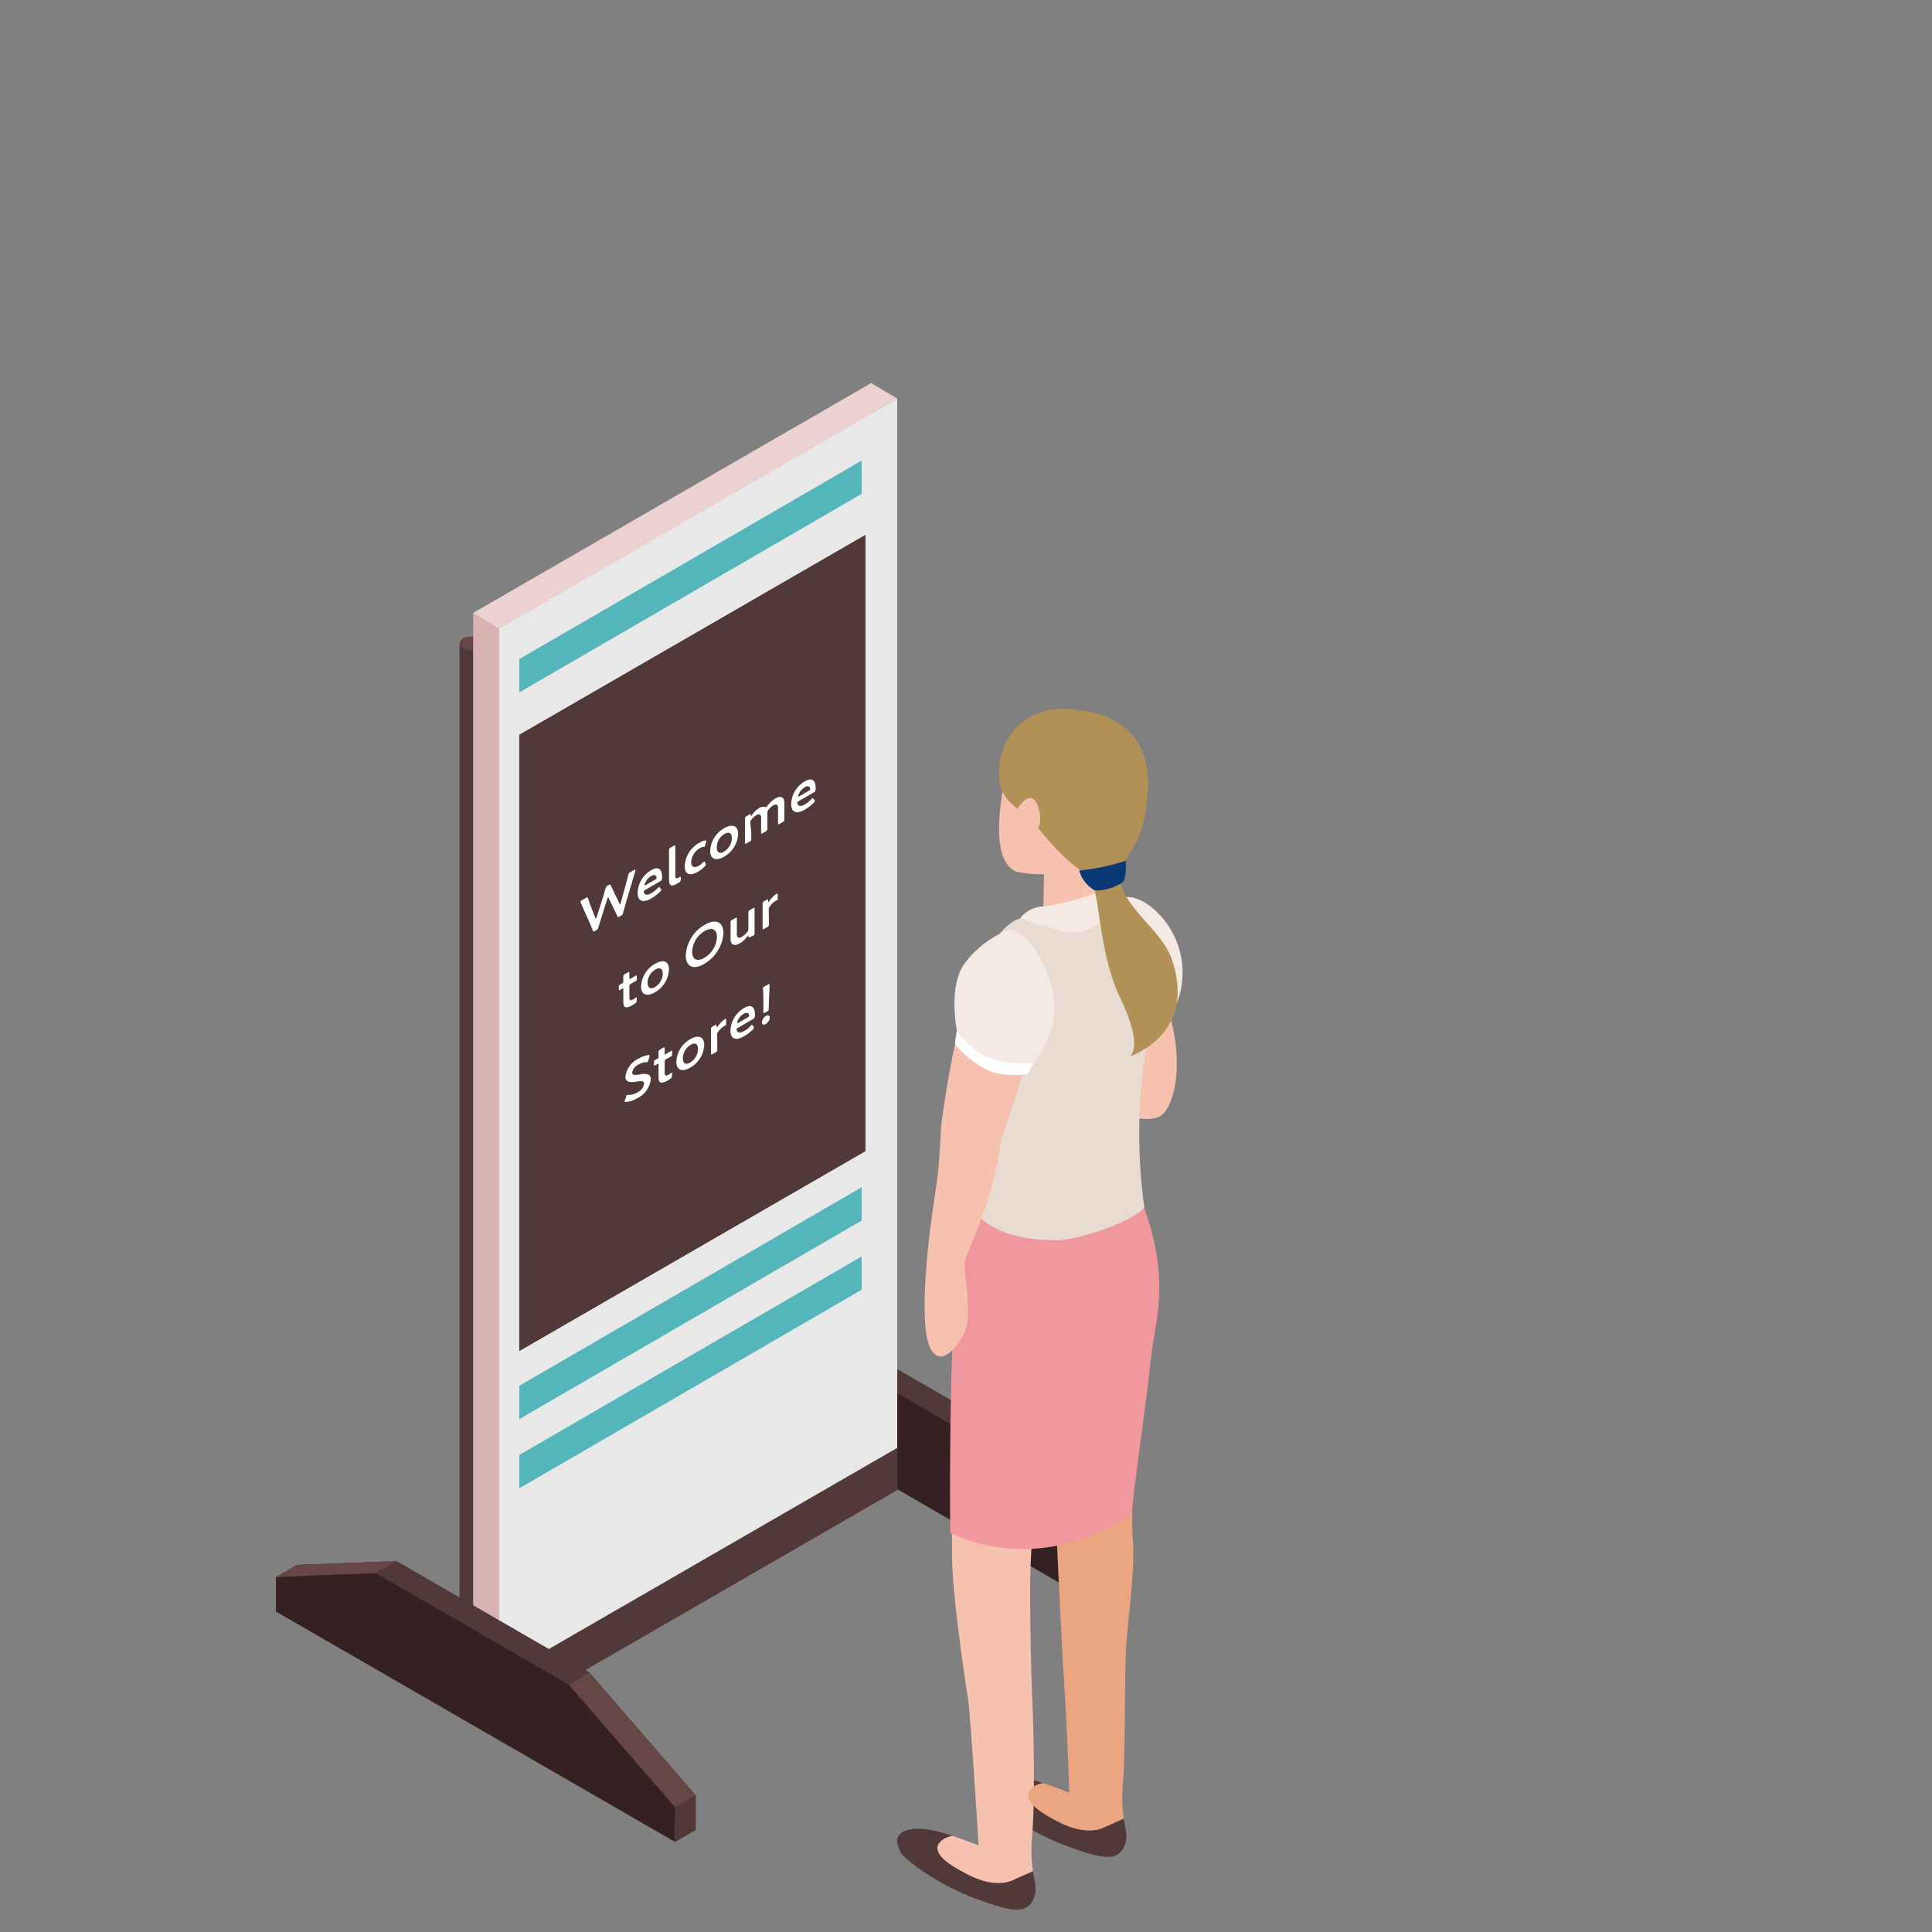<svg id="レイヤー_1" data-name="レイヤー 1" xmlns="http://www.w3.org/2000/svg" viewBox="0 0 283.46 283.46"><rect x="0" y="0" width="283.46" height="283.46" fill="#808080" stroke="none"/><defs><style>.cls-1{fill:#513939;}.cls-2{fill:#664746;}.cls-3{fill:#352121;}.cls-4{fill:#d7b2b1;}.cls-5{fill:#e9e8e8;}.cls-6{fill:#54b5bb;}.cls-7{fill:#ecd1d1;}.cls-8{fill:#c74948;}.cls-9{fill:#f2d889;}.cls-10{fill:#39a0a3;}.cls-11{fill:#f7c1b0;}.cls-12{fill:#eca581;}.cls-13{fill:#f1989e;}.cls-14{fill:#e8dbd2;}.cls-15{fill:#f4eae3;}.cls-16{fill:#b29157;}.cls-17{fill:#0a3976;}.cls-18{fill:#fff;}</style></defs><rect class="cls-1" x="67.42" y="94.37" width="3.85" height="151.02"/><path class="cls-2" d="M69.2,93.37c-1,0-1.78.44-1.78,1s.8,1,1.78,1,1.78-.45,1.78-1S70.18,93.37,69.2,93.37Z"/><polygon class="cls-3" points="119.75 194.03 105.1 194.57 105.1 199.66 163.66 233.47 163.66 228.38 148.03 210.36 119.75 194.03"/><polygon class="cls-3" points="116.72 195.79 102.07 196.33 102.07 201.42 160.63 235.23 160.63 230.14 145.01 212.12 116.72 195.79"/><polygon class="cls-1" points="160.63 235.23 163.66 233.48 163.66 228.39 160.63 230.14 160.63 235.23"/><polygon class="cls-2" points="145.01 212.12 160.63 230.14 163.66 228.39 148.03 210.36 145.01 212.12"/><polygon class="cls-1" points="116.72 195.79 145.01 212.12 148.03 210.36 119.75 194.03 116.72 195.79"/><polygon class="cls-2" points="102.07 196.33 116.72 195.79 119.75 194.03 105.1 194.57 102.07 196.33"/><polygon class="cls-4" points="69.42 250.12 73.23 252.38 127.83 216.4 127.83 56.21 69.42 89.94 69.42 250.12"/><polygon class="cls-5" points="73.23 252.38 131.64 218.66 131.64 58.47 73.23 92.2 73.23 252.38"/><polygon class="cls-1" points="76.19 198.21 126.96 168.89 126.96 78.5 76.19 107.82 76.19 198.21"/><polygon class="cls-6" points="76.19 101.59 126.42 72.46 126.42 67.58 76.19 96.7 76.19 101.59"/><polygon class="cls-6" points="76.19 208.21 126.42 179.08 126.42 174.19 76.19 203.32 76.19 208.21"/><polygon class="cls-6" points="76.19 218.36 126.42 189.23 126.42 184.35 76.19 213.47 76.19 218.36"/><polygon class="cls-1" points="73.23 252.38 131.64 218.66 131.64 212.43 73.23 246.15 73.23 252.38"/><polygon class="cls-3" points="69.33 250.13 73.23 252.38 73.23 246.15 69.33 243.9 69.33 250.13"/><polygon class="cls-7" points="69.42 89.94 73.23 92.2 131.64 58.47 127.83 56.21 69.42 89.94"/><polygon class="cls-3" points="58.16 229.05 43.51 229.6 43.51 234.68 102.07 268.49 102.07 263.41 86.45 245.38 58.16 229.05"/><polygon class="cls-3" points="55.13 230.81 40.48 231.36 40.48 236.44 99.05 270.25 99.05 265.17 83.42 247.14 55.13 230.81"/><polygon class="cls-1" points="99.05 270.25 102.07 268.51 102.07 263.42 99.05 265.17 99.05 270.25"/><polygon class="cls-2" points="83.42 247.14 99.05 265.17 102.07 263.42 86.45 245.38 83.42 247.14"/><polygon class="cls-1" points="55.13 230.81 83.42 247.14 86.45 245.38 58.16 229.05 55.13 230.81"/><polygon class="cls-2" points="40.48 231.36 55.13 230.81 58.16 229.05 43.51 229.6 40.48 231.36"/><path class="cls-8" d="M117.21,154.48c-2.28,1.67-5.24,1.43-7.89,1.66a16.51,16.51,0,0,0-11.4,5.78,63.42,63.42,0,0,1,1,8.81,45.78,45.78,0,0,1,25.18-7.56V145.6a15.21,15.21,0,0,0-1.19,1C120.54,148.88,119.87,152.54,117.21,154.48Z"/><path class="cls-8" d="M79.73,135.06a10.42,10.42,0,0,1,4,1.93,19.24,19.24,0,0,1,3.43-10.1c4.25-5.84,12.36-4.59,15.84-10.74,2.91-5.15,4.79-9.71,9.67-13.43a27.48,27.48,0,0,1,11.51-5.13V84.31L79.79,110.07Z"/><path class="cls-9" d="M108.16,131.08c-2.58,3.32-6.57,2.84-10,4.8-3.88,2.24-5.56,6.18-6.55,10.35.81,1.27,1.52,2.5,2.12,3.63a18.7,18.7,0,0,1,12.72-9.48c4.26-.93,7.29-2.1,9.23-6a25.66,25.66,0,0,1,3.88-6,20.76,20.76,0,0,1,4.57-3.72V112.49a21.68,21.68,0,0,0-9.1,5.78C111.52,122,111.17,127.18,108.16,131.08Z"/><path class="cls-6" d="M93.73,162.89,94,163c-.06-.06-.14-.11-.19-.17Z"/><path class="cls-6" d="M115.7,134.41c-1.94,3.87-5,5-9.23,6a18.7,18.7,0,0,0-12.72,9.48,39.17,39.17,0,0,1,1.74,3.64c.19.49.33,1,.51,1.51a17.16,17.16,0,0,1,5-4.23c2.38-1.3,4.77-1.56,7.4-1.92,7.12-1,7.28-4.36,11-8.88a20.77,20.77,0,0,1,4.76-4.16V124.66a20.76,20.76,0,0,0-4.57,3.72A25.66,25.66,0,0,0,115.7,134.41Z"/><path class="cls-10" d="M119.39,140c-3.69,4.52-3.85,7.92-11,8.88-2.63.36-5,.62-7.4,1.92A17.16,17.16,0,0,0,96,155a48.82,48.82,0,0,1,1.92,6.91,16.51,16.51,0,0,1,11.4-5.78c2.65-.23,5.61,0,7.89-1.66,2.66-1.94,3.33-5.6,5.75-7.89a15.21,15.21,0,0,1,1.19-1v-9.78A20.77,20.77,0,0,0,119.39,140Z"/><path class="cls-6" d="M103,116.15c-3.48,6.15-11.59,4.9-15.84,10.74A19.24,19.24,0,0,0,83.7,137,23.41,23.41,0,0,1,87,140a16.73,16.73,0,0,1,4.85-8.47,14.3,14.3,0,0,1,6.15-3c3.48-1,5.34-1.23,7-4.89a45.08,45.08,0,0,0,1.43-4.68,21.8,21.8,0,0,1,17.78-15V97.59a27.48,27.48,0,0,0-11.51,5.13C107.76,106.44,105.88,111,103,116.15Z"/><path class="cls-10" d="M106.37,119a45.08,45.08,0,0,1-1.43,4.68c-1.63,3.66-3.49,3.9-7,4.89a14.3,14.3,0,0,0-6.15,3A16.73,16.73,0,0,0,87,140a45,45,0,0,1,4.66,6.22c1-4.17,2.67-8.11,6.55-10.35,3.41-2,7.4-1.48,10-4.8,3-3.9,3.36-9.05,6.89-12.81a21.68,21.68,0,0,1,9.1-5.78V104A21.8,21.8,0,0,0,106.37,119Z"/><path class="cls-9" d="M79.69,153.09,79.6,192.3l8.92-5.15c.09-1,.16-2,.18-3a53.71,53.71,0,0,0-1.31-12.76C86.31,166.63,83.94,158.07,79.69,153.09Z"/><path class="cls-9" d="M95.49,153.5c-1.76-4.45-8.88-17-15.76-18.44l0,12.77c3.61,2.67,6.72,8.17,7.61,10.34a69.94,69.94,0,0,1,4.78,26.91l32.06-18.53v-3.38A45.78,45.78,0,0,0,99,170.73,54.44,54.44,0,0,0,95.49,153.5Z"/><path class="cls-8" d="M79.7,147.83v5.26c4.25,5,6.62,13.54,7.7,18.34a53.71,53.71,0,0,1,1.31,12.76c0,1-.09,2-.18,3l3.57-2.07a69.94,69.94,0,0,0-4.78-26.91C86.42,156,83.31,150.5,79.7,147.83Z"/><path class="cls-9" d="M88.52,117.15a4.69,4.69,0,0,0-1.87,2.13,3.52,3.52,0,0,0-.69,2.44.46.46,0,0,0,.56.32c.86-.24,1.32-1.08,1.78-1.79a7.5,7.5,0,0,0,.84-1.48,3.71,3.71,0,0,0,.11-1.2A.49.49,0,0,0,88.52,117.15Z"/><path class="cls-9" d="M99.39,111.22a4.88,4.88,0,0,0-3.81,3.12.54.54,0,0,0,.67.66,8.34,8.34,0,0,0,3.63-2.94C100.09,111.73,99.81,111.16,99.39,111.22Z"/><path class="cls-9" d="M93.07,106.46a4.68,4.68,0,0,0-1.14,2.3,2.82,2.82,0,0,0-.14,2.09.41.41,0,0,0,.55.14c1.15-.55,2-3.06,1.83-4.24C94.09,106.21,93.4,106.18,93.07,106.46Z"/><path class="cls-9" d="M104.87,101.6a7.21,7.21,0,0,0-3.8,2.89c-.16.23.1.49.33.44a7.21,7.21,0,0,0,4.14-2.45C105.87,102,105.33,101.49,104.87,101.6Z"/><path class="cls-9" d="M113.22,94.89c-1.39-.31-2.55,1.57-3,2.62-.3.65.5,1.41,1,.82.74-.8,2.32-1.83,2.35-3A.48.48,0,0,0,113.22,94.89Z"/><path class="cls-9" d="M103.06,161.88a.71.71,0,0,0-.17,1.29,5.1,5.1,0,0,0,3.67.53.83.83,0,0,0,.19-1.48A5,5,0,0,0,103.06,161.88Z"/><path class="cls-9" d="M113.27,158.51c-1.1-.34-2.44.66-3.14,1.45-.32.36-.14,1.11.44,1,1.13-.11,2.73-.58,3.13-1.75A.62.62,0,0,0,113.27,158.51Z"/><path class="cls-9" d="M117.65,159.37a.39.39,0,0,0,.08.61,4.2,4.2,0,0,0,4,.21.57.57,0,0,0,.11-.88C120.82,158.21,118.67,158.43,117.65,159.37Z"/><path class="cls-11" d="M164.27,133.7,161,162.48s7.6,3,9.6,1,2.81-7.8,1.2-13.89S164.14,134.63,164.27,133.7Z"/><path class="cls-1" d="M161.88,268.16c-1.37.62-3.62.62-6.36-.75s-5.34-3.05-4.51-4.61a2.77,2.77,0,0,1,2.1-1.16l-1.26-.4c-4.58-1.43-7.34-.37-6.84,1.52.36,1.35.38,1.61,3.08,3.6a36.3,36.3,0,0,0,9.6,4.9c4.27,1.54,6.38,1.74,7.3-.44.55-1.31.16-2.16-.11-4C164.22,267.11,162.88,267.7,161.88,268.16Z"/><path class="cls-11" d="M151.71,222.91c-2.74.17-10.85-.92-12.11-1.54,0,.74.09,5.33.08,5.84-.1,5,1.21,14.72,2.44,22.68.77,9.09,1.45,20.88,1.45,20.88s-1.26-.56-3.79-1.4a2.81,2.81,0,0,0-2.09,1.16c-.84,1.57,1.77,3.24,4.51,4.61s5,1.37,6.35.75c1-.46,2.35-1,3-1.33a22.42,22.42,0,0,1-.11-5.37c.42-4.89.27-14,0-20.23h0c0,.59-.34-8.9-.29-16.58A94,94,0,0,1,151.71,222.91Z"/><path class="cls-12" d="M166.12,219.78c-3,2.57-7.29,1.63-11.22,2.19.12,3.74.89,19.83,1.26,25.48.44,6.8.73,15.59.73,15.59s-1.26-.57-3.78-1.4a2.77,2.77,0,0,0-2.1,1.16c-.83,1.56,1.77,3.24,4.51,4.61s5,1.37,6.36.75c1-.46,2.34-1.05,3-1.33a22,22,0,0,1-.11-5.38c.35-4.05.2-16.57.5-20.46.36-4.6,1.31-11,.9-15.55C166.1,224.54,166.13,220.68,166.12,219.78Z"/><path class="cls-1" d="M148.55,275.89c-1.37.62-3.61.62-6.35-.75s-5.35-3-4.51-4.61a2.81,2.81,0,0,1,2.09-1.16l-1.26-.4c-4.58-1.42-7.33-.36-6.84,1.52.36,1.35.39,1.62,3.08,3.61a37,37,0,0,0,9.61,4.9c4.27,1.53,6.38,1.74,7.29-.45.55-1.31.17-2.15-.11-4C150.9,274.85,149.55,275.43,148.55,275.89Z"/><path class="cls-13" d="M164.27,170.67,144,171.93s-2.08,6.21-3,10.6c-1.7,8.13-1.67,35.06-1.58,42.38,3.32,1.63,14.13,5.57,26.65-2.78.11-2.79,2.15-16.45,2.83-23.16.43-4.21,2.37-9.39.13-18C167,173.2,164.27,170.67,164.27,170.67Z"/><path class="cls-11" d="M163.81,110.87c-2.4-5.07-7.93-5.7-10.81-3.7-1.06.74-5,1.65-6.12,10.36-1,7.72.72,9.73,2.29,10.38a18.12,18.12,0,0,0,4,.35l-.12,6.52a11,11,0,0,0,7.49,0l3.67-1.51a12.91,12.91,0,0,1-1.19-6.74C163.26,121.23,165.14,113.68,163.81,110.87Z"/><path class="cls-14" d="M149.71,134.72c-2.69.91-4.33,3.79-7.13,9.43S143.84,157,143.84,157s1.25,11.78-1.43,20.17c1.84,2.31,5,4.84,12.7,4.79,2.94,0,10.92-2.59,12.79-4.79a78.09,78.09,0,0,1,1.3-28.62c1.91-8.45-4-14.85-4-14.85S152.56,133.75,149.71,134.72Z"/><path class="cls-15" d="M153.11,133a4.39,4.39,0,0,0-3.4,1.69,64.59,64.59,0,0,0,6.22,1.94c4,1.06,7-2.68,7-2.68l-.77-3.43A40.54,40.54,0,0,1,153.11,133Z"/><path class="cls-15" d="M168.74,132.94c-4.77-3.53-6.88,1-7,1.84-.07.61,2.33.88,2.2,2.56,1,4.15,2,8.3,3.25,12.37,1.15-.66,4.33-1.27,5.53-2.66A12.4,12.4,0,0,0,168.74,132.94Z"/><path class="cls-16" d="M164.28,128.58c-.09-2,2.58-4,3.44-7.79,2.7-11.91-2.82-15.29-8-16.39-9.33-2-13.65,4-13.08,10.14.28,3,2.74,3.88,4.93,6.17s3.35,4.47,8.12,7.87c1.74,1.24,1.3,10.9,4.63,17.75,3.55,7.31,1.49,8.64,1.49,8.64s10.11-3.26,6-14.55C170.25,136.29,164.48,132.93,164.28,128.58Z"/><path class="cls-11" d="M149.17,118.82l1,4.87a4,4,0,0,0,2.27-4.87C151.46,114.9,149.17,118.82,149.17,118.82Z"/><path class="cls-17" d="M158.34,127.73a4.91,4.91,0,0,0,2.15,2.83c1,.37,3.6-.48,4.3-1.23.52-.56.39-3.05.39-3.05A32.92,32.92,0,0,1,158.34,127.73Z"/><path class="cls-11" d="M143.81,141.72c-3.36,5.33-5.77,23.23-5.76,23.9-.1,2.28-.29,5.65-.61,7.85-.52,3.58-2.15,13.66-1.7,20.67s3.67,5.49,5.68,1.51c1.48-2.93-.21-9,.17-10.6s1.89-4.43,3.35-8.91a61.57,61.57,0,0,0,2-9.16c.42-1,4.61-12.91,4.35-15.78C150.88,146.54,145.11,139.65,143.81,141.72Z"/><path class="cls-15" d="M148.17,136.37a14.64,14.64,0,0,0-6.75,5.14c-2.52,3.73-.83,10.73-.83,10.73a10.14,10.14,0,0,0,2.89,2.85c2.39,1.83,7.38,2,7.38,2a35.34,35.34,0,0,0,2.44-3.76,12.09,12.09,0,0,0,.53-10.07C151.47,136.72,148.17,136.37,148.17,136.37Z"/><path class="cls-18" d="M144.76,155.09a12.57,12.57,0,0,1-4.37-3.86,19.68,19.68,0,0,0-.28,2,16.13,16.13,0,0,0,3.89,3.3c3,1.86,6.84,1,6.84,1l.8-1.58A14.69,14.69,0,0,1,144.76,155.09Z"/><polygon class="cls-1" points="76.19 198.21 126.96 168.89 126.96 78.5 76.19 107.82 76.19 198.21"/><path class="cls-18" d="M88.2,134.73l-.41,1.34a.52.52,0,0,1-.31.4l-.19.11c-.21.12-.25.11-.31-.05-.13-.33-.24-.59-.36-.9l-1-2.24c-.13-.3-.26-.59-.44-1a.17.17,0,0,1,0-.11c0-.07,0-.12.18-.19l.61-.35c.2-.12.24-.11.3.05.12.39.23.66.34,1l.76,1.92c0,.06,0,.07.07.06a.26.26,0,0,0,.08-.15l.9-2.83c.15-.48.27-.89.43-1.46a.52.52,0,0,1,.32-.4l.12-.07c.21-.12.25-.11.31,0,.16.37.29.64.44.94l.87,1.81c0,.05,0,.07.07.05s.06-.06.08-.14l.77-2.79c.12-.44.22-.83.36-1.37a.48.48,0,0,1,.3-.4l.55-.32c.13-.07.18-.09.18,0a.64.64,0,0,1,0,.15c-.19.6-.31,1-.44,1.47l-1,3.37c-.12.45-.23.84-.36,1.31a.49.49,0,0,1-.31.41l-.2.12c-.2.11-.24.11-.31,0-.15-.34-.27-.6-.41-.87l-.9-1.86c0-.05-.06-.07-.09-.05s-.06.06-.09.15Z"/><path class="cls-18" d="M97,130.44a.19.19,0,0,1,0,.12c0,.07,0,.14-.15.26a6,6,0,0,1-1.3,1c-1.41.81-2,.22-2-.84a4,4,0,0,1,2-3.31c1-.58,1.59-.23,1.59,1,0,.4-.06.5-.26.62l-2.24,1.29c-.14.08-.2.14-.2.23a.58.58,0,0,0,.17.35c.18.18.49.16,1-.14a3.56,3.56,0,0,0,.88-.72.63.63,0,0,1,.16-.15c.06,0,.1,0,.15.07Zm-.66-1.62a.61.61,0,0,0-.11-.31c-.13-.17-.35-.17-.66,0a2.13,2.13,0,0,0-.87.94,1.5,1.5,0,0,0-.15.41c0,.06.06,0,.19,0l1.4-.81C96.25,129,96.3,128.9,96.31,128.82Z"/><path class="cls-18" d="M99.62,129.48l-.24.15c-.92.53-1.22.33-1.22-.6v-3.28c0-.32,0-1,0-1.06s0-.22.23-.33l.46-.26c.18-.1.23-.1.23.07s0,.71,0,1.07v3.2c0,.41.09.54.49.32l.2-.13c.08,0,.11,0,.11.08v.41C99.84,129.3,99.8,129.36,99.62,129.48Z"/><path class="cls-18" d="M103.55,126.88c0,.07-.06.14-.17.26a4.51,4.51,0,0,1-1,.77c-1.36.78-1.92.17-1.92-.81a4.16,4.16,0,0,1,2.18-3.47,2.52,2.52,0,0,1,.79-.32c.12,0,.16,0,.17.06a.8.8,0,0,1,0,.16l-.14.47c0,.15-.07.21-.14.25l-.15,0a1.5,1.5,0,0,0-.48.18,2.54,2.54,0,0,0-1.28,2.08c0,.6.36.94,1.13.5a2.93,2.93,0,0,0,.59-.46.57.57,0,0,1,.15-.14c.07,0,.09,0,.14.09l.11.22A.28.28,0,0,1,103.55,126.88Z"/><path class="cls-18" d="M108.3,122.35a4.05,4.05,0,0,1-2.1,3.36c-1.12.65-2,.36-2-.85a4,4,0,0,1,2.1-3.37C107.46,120.84,108.3,121.14,108.3,122.35Zm-3.13,2c0,.73.44,1,1.06.59a2.36,2.36,0,0,0,1.15-2c0-.74-.46-.94-1.07-.59A2.3,2.3,0,0,0,105.17,124.34Z"/><path class="cls-18" d="M110.22,122.08c0,.36,0,1,0,1.06s0,.22-.23.33l-.45.26c-.19.11-.23.11-.23-.06s0-.72,0-1.07v-1.53c0-.35,0-1,0-1s0-.23.23-.33l.38-.23c.19-.1.22-.09.22.09s0,.14.07.11a.62.62,0,0,0,.12-.12,3.32,3.32,0,0,1,1-1,1,1,0,0,1,.94-.17c.08,0,.12,0,.16,0a.92.92,0,0,0,.16-.19,4.12,4.12,0,0,1,1.19-1.09c.78-.45,1.3-.21,1.3.66v1.42c0,.36,0,1,0,1.06s0,.22-.23.33l-.46.26c-.18.11-.23.1-.23-.06s0-.72,0-1.08v-1.17c0-.48-.23-.68-.72-.39a2.41,2.41,0,0,0-.7.65.52.52,0,0,0-.15.4v1.42c0,.35,0,1,0,1s0,.23-.23.33l-.46.27c-.18.1-.23.1-.23-.07s0-.72,0-1.07V120c0-.48-.23-.67-.72-.39a2.43,2.43,0,0,0-.7.65.69.69,0,0,0-.17.45Z"/><path class="cls-18" d="M119.53,117.41a.16.16,0,0,1,0,.12c0,.07,0,.14-.16.26a6,6,0,0,1-1.29,1c-1.41.81-2,.22-2-.84a4,4,0,0,1,2-3.31c1-.58,1.59-.23,1.59,1,0,.4-.06.5-.27.62l-2.23,1.29c-.15.08-.2.14-.2.23a.58.58,0,0,0,.17.35c.18.18.49.16,1-.14a3.56,3.56,0,0,0,.88-.72.63.63,0,0,1,.16-.15c.06,0,.09,0,.15.07Zm-.65-1.62a.58.58,0,0,0-.11-.31c-.13-.17-.35-.17-.67,0a2.16,2.16,0,0,0-.86.94,1.22,1.22,0,0,0-.15.41c0,.06.06,0,.18,0l1.4-.81C118.82,115.93,118.87,115.87,118.88,115.79Z"/><path class="cls-18" d="M93.41,146.81c0,.2,0,.27-.23.41s-.29.2-.43.28c-1,.56-1.3.28-1.3-.52v-1.81c0-.16,0-.19-.16-.11l-.26.16c-.21.12-.24.11-.24-.1v-.32c0-.21,0-.26.24-.38l.27-.15c.14-.07.15-.11.15-.27s0-.69,0-.74,0-.23.22-.33l.44-.25c.18-.11.23-.1.23.06s0,.48,0,.76,0,.18.18.08l.22-.12.46-.28c.21-.11.24-.1.24.1v.34c0,.19,0,.24-.24.36l-.46.26-.16.09c-.2.12-.24.18-.24.38v1.65c0,.45.19.49.6.25.15-.09.33-.24.39-.27s.11,0,.11.14Z"/><path class="cls-18" d="M98.15,142.24a4.06,4.06,0,0,1-2.09,3.37c-1.12.64-2,.36-2-.85a4.06,4.06,0,0,1,2.09-3.38C97.32,140.74,98.15,141,98.15,142.24Zm-3.13,2c0,.72.45.94,1.06.59a2.4,2.4,0,0,0,1.16-2c0-.74-.46-.94-1.08-.58A2.31,2.31,0,0,0,95,144.24Z"/><path class="cls-18" d="M106.14,136.88a5.66,5.66,0,0,1-2.84,4.55c-1.71,1-2.69.23-2.69-1.25a5.52,5.52,0,0,1,2.82-4.51C105.15,134.68,106.14,135.4,106.14,136.88Zm-4.59,2.76c0,1.07.65,1.55,1.78.9a3.76,3.76,0,0,0,1.86-3.07c0-1.06-.66-1.53-1.79-.88A3.71,3.71,0,0,0,101.55,139.64Z"/><path class="cls-18" d="M110.06,137.48c-.19.11-.23.11-.24-.09s0-.14-.06-.11a.62.62,0,0,0-.12.12,4,4,0,0,1-1.09,1c-.82.47-1.36.25-1.36-.63v-1.43c0-.35,0-1,0-1.05s0-.22.23-.33l.46-.26c.18-.11.23-.1.23.06s0,.72,0,1.07v1.24c0,.48.25.66.78.36a2.9,2.9,0,0,0,.74-.69.69.69,0,0,0,.17-.46v-1.43c0-.34,0-1,0-1s0-.23.23-.33l.46-.27c.18-.1.22-.1.22.07s0,.72,0,1.06v1.53c0,.36,0,1,0,1.06s0,.22-.22.33Z"/><path class="cls-18" d="M112.81,134.63c0,.35,0,1,0,1.05s0,.23-.23.33l-.46.26c-.18.11-.23.11-.23-.06s0-.72,0-1.07v-1.53c0-.35,0-1,0-1.05s0-.23.23-.33l.33-.19c.21-.12.25-.12.25.09s0,.22.07.19.07-.06.12-.14a5,5,0,0,1,.63-.72,3.13,3.13,0,0,1,.44-.33c.12-.07.15,0,.15.12v.6a.26.26,0,0,1-.13.24,1,1,0,0,0-.19.09,3,3,0,0,0-.83.78.68.68,0,0,0-.17.46Z"/><path class="cls-18" d="M95.48,158.37a3.47,3.47,0,0,1-2,2.76,3.62,3.62,0,0,1-1.66.55c-.1,0-.15,0-.15-.09a.85.85,0,0,1,0-.18l.2-.52c0-.14.08-.21.13-.24a.24.24,0,0,1,.15,0,2.39,2.39,0,0,0,1.35-.37,1.69,1.69,0,0,0,1-1.28c0-.46-.5-.41-1.16-.3s-1.58.21-1.58-.74a3.43,3.43,0,0,1,2-2.68,3.89,3.89,0,0,1,1.36-.49c.11,0,.17,0,.17.07a1.2,1.2,0,0,1,0,.17l-.18.57c0,.14-.08.21-.13.24a.34.34,0,0,1-.16,0,2.24,2.24,0,0,0-1.12.34,1.58,1.58,0,0,0-.94,1.19c0,.41.41.38,1.07.27C94.64,157.52,95.48,157.42,95.48,158.37Z"/><path class="cls-18" d="M98.58,157.87c0,.19,0,.26-.23.4a4.78,4.78,0,0,1-.44.29c-1,.55-1.29.27-1.29-.53v-1.81c0-.16,0-.18-.16-.11l-.27.17c-.2.12-.24.1-.24-.1v-.33c0-.2,0-.25.24-.37l.28-.15c.13-.08.15-.11.15-.28s0-.68,0-.74.05-.22.23-.33l.44-.25c.18-.1.23-.1.23.07s0,.48,0,.76,0,.17.18.08l.21-.12.47-.28c.21-.12.24-.11.24.09v.34c0,.2,0,.25-.24.37l-.47.26-.15.09c-.2.11-.24.18-.24.37v1.65c0,.45.19.49.6.25.15-.08.33-.24.39-.27s.11,0,.11.14Z"/><path class="cls-18" d="M103.32,153.3a4,4,0,0,1-2.09,3.36c-1.12.65-2,.36-2-.85a4,4,0,0,1,2.09-3.37C102.48,151.79,103.32,152.09,103.32,153.3Zm-3.13,2c0,.73.44,1,1.06.59a2.37,2.37,0,0,0,1.16-2c0-.74-.46-1-1.08-.59A2.32,2.32,0,0,0,100.19,155.29Z"/><path class="cls-18" d="M105.24,153c0,.36,0,1,0,1.06s-.05.22-.23.33l-.46.26c-.18.11-.23.1-.23-.06s0-.72,0-1.08V152c0-.35,0-1,0-1.05s0-.23.23-.33l.33-.2c.21-.11.25-.11.25.1s0,.22.07.19.07-.06.12-.14a5.71,5.71,0,0,1,.63-.73c.15-.12.33-.26.44-.33s.15,0,.15.13v.6a.26.26,0,0,1-.13.24,1,1,0,0,0-.19.09,2.85,2.85,0,0,0-.83.78.68.68,0,0,0-.17.46Z"/><path class="cls-18" d="M110.57,150.66a.21.21,0,0,1,.05.12c0,.07-.05.14-.16.26a6,6,0,0,1-1.29,1c-1.41.81-2,.22-2-.84a4.05,4.05,0,0,1,2-3.31c1-.58,1.6-.23,1.6,1,0,.4-.06.5-.27.62l-2.23,1.29c-.15.08-.2.14-.2.23a.62.62,0,0,0,.16.35c.18.18.5.16,1-.14a3.44,3.44,0,0,0,.89-.72.63.63,0,0,1,.16-.15c.06,0,.09,0,.15.07Zm-.65-1.62a.61.61,0,0,0-.11-.31c-.13-.17-.35-.17-.67,0a2.13,2.13,0,0,0-.87.94,1.41,1.41,0,0,0-.14.41c0,.06.06,0,.18,0l1.4-.81C109.85,149.18,109.91,149.12,109.92,149Z"/><path class="cls-18" d="M112.94,149.3a1.16,1.16,0,0,1-.6.94c-.31.18-.54.11-.54-.2a1.16,1.16,0,0,1,.6-1C112.7,148.9,112.94,149,112.94,149.3Zm-.69-.73c-.2.11-.24.1-.25-.1l0-1.91c0-.51-.06-1.37-.06-1.52s0-.2.22-.3l.52-.29c.17-.1.22-.1.22,0s0,1.06-.06,1.65l-.05,1.92c0,.2,0,.26-.24.37Z"/></svg>